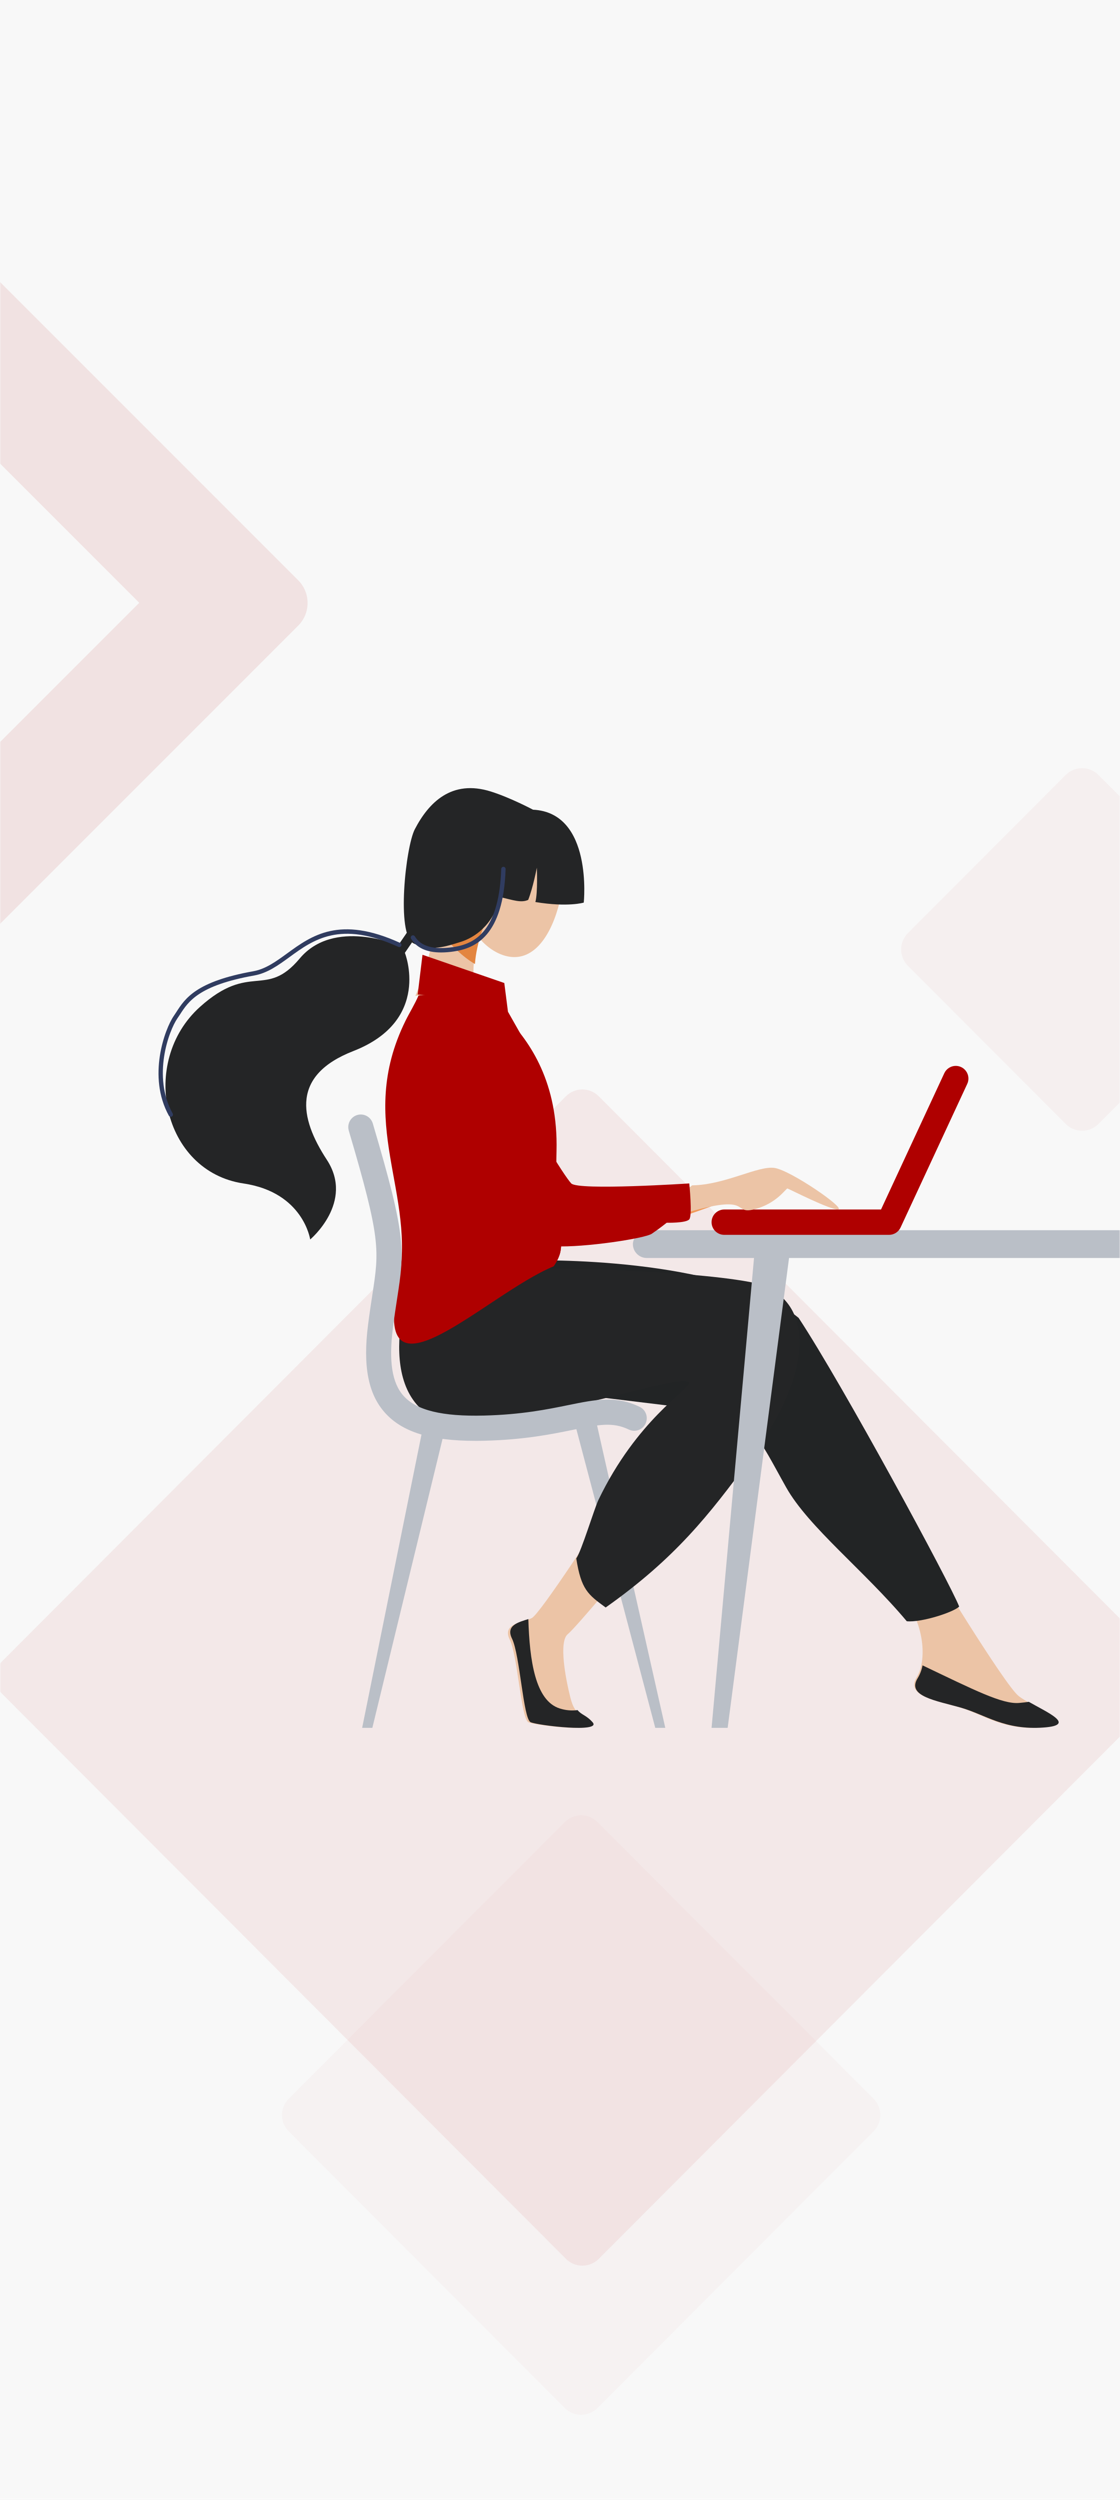 <svg width="484" height="1080" viewBox="0 0 484 1080" fill="none" xmlns="http://www.w3.org/2000/svg">
<rect width="484" height="1080" fill="#F8F8F8"/>
<mask id="mask0_838_52798" style="mask-type:luminance" maskUnits="userSpaceOnUse" x="0" y="0" width="484" height="1080">
<rect width="484" height="1080" fill="white"/>
</mask>
<g mask="url(#mask0_838_52798)">
<path opacity="0.026" fill-rule="evenodd" clip-rule="evenodd" d="M244.057 787.21C247.964 783.296 254.306 783.296 258.212 787.21L377.492 906.711C381.388 910.615 381.388 916.936 377.492 920.84L258.212 1040.34C254.306 1044.26 247.964 1044.26 244.057 1040.34L124.778 920.84C120.881 916.936 120.881 910.615 124.778 906.711L244.057 787.21Z" fill="#AF0000"/>
<g opacity="0.038" filter="url(#filter0_f_838_52798)">
<path fill-rule="evenodd" clip-rule="evenodd" d="M460.542 334.813C464.448 330.899 470.79 330.899 474.697 334.813L542.894 403.136C546.79 407.04 546.79 413.362 542.894 417.265L474.697 485.589C470.79 489.503 464.448 489.503 460.542 485.589L392.344 417.265C388.448 413.362 388.448 407.04 392.344 403.136L460.542 334.813Z" fill="#AF0000"/>
</g>
<path opacity="0.066" fill-rule="evenodd" clip-rule="evenodd" d="M244.581 473.62C248.487 469.706 254.829 469.706 258.736 473.62L502.366 717.703C506.262 721.606 506.262 727.928 502.366 731.832L258.736 975.914C254.829 979.828 248.487 979.828 244.581 975.914L0.951 731.832C-2.946 727.928 -2.946 721.607 0.951 717.703L244.581 473.62Z" fill="#AF0000"/>
<path opacity="0.09" fill-rule="evenodd" clip-rule="evenodd" d="M128.862 270.301C134.275 264.888 134.267 256.104 128.844 250.681L-24.331 97.506C-29.754 92.083 -38.538 92.075 -43.951 97.488L-196.842 250.379C-202.255 255.792 -202.247 264.576 -196.824 269.999L-43.649 423.174C-38.226 428.597 -29.442 428.605 -24.029 423.192L128.862 270.301ZM-34.077 166.165L60.184 260.427L-33.903 354.514L-128.164 260.252L-34.077 166.165Z" fill="#AF0000"/>
<rect width="302" height="12" rx="6" transform="matrix(-1 0 0 1 575.5 531.5)" fill="#BABFC7"/>
<path d="M201.434 381.156C197.354 395.297 207.315 409.869 218.284 412.93C229.253 415.991 237.085 406.384 241.165 392.243C245.246 378.102 239.656 364.16 228.684 361.099C217.711 358.037 205.51 367.019 201.434 381.156Z" fill="#ECC4A6"/>
<path d="M261.059 654.5C261.059 654.5 233.521 697.212 229.8 699.071C226.078 700.929 216.783 701.389 220.268 708.343C223.753 715.296 225.15 742.699 228.391 744.093C231.633 745.488 259.539 748.729 255.354 744.093C251.168 739.457 248.596 741.775 246.484 733.415C244.372 725.055 241.408 709.27 245.358 706.021C249.307 702.772 273.5 673.546 273.5 673.546L261.059 654.5Z" fill="#ECC4A6"/>
<path d="M400.478 672.5C400.478 672.5 433.946 727.732 440.146 732.696C446.345 737.661 466.792 745.112 450.062 746.351C433.332 747.591 425.272 740.767 414.734 737.661C404.195 734.555 391.185 732.696 396.143 724.63C401.101 716.563 399.04 698.95 388.35 687.778C377.661 676.605 400.478 672.5 400.478 672.5Z" fill="#ECC4A6"/>
<path fill-rule="evenodd" clip-rule="evenodd" d="M229.291 544.542C229.291 544.542 312.233 542.372 345.117 569.371C364.352 598.546 410.884 684.628 414.5 694.099C412.018 696.582 398.056 701.071 391.854 700.44C373.548 678.609 349.356 659.729 339.735 642.604C327.875 621.497 324.22 610.946 304.989 609.082C285.757 607.219 242.319 601.014 229.291 601.014C216.262 601.014 229.291 544.542 229.291 544.542Z" fill="#222425"/>
<path fill-rule="evenodd" clip-rule="evenodd" d="M156.5 746.5H160.906L192.5 616.5H182.808L156.5 746.5Z" fill="#BABFC7"/>
<path fill-rule="evenodd" clip-rule="evenodd" d="M287.5 746.5H283.169L247.5 611.5H257.038L287.5 746.5Z" fill="#BABFC7"/>
<path fill-rule="evenodd" clip-rule="evenodd" d="M182.035 539.5L230.369 547.81C230.369 547.81 294.599 548.398 323.961 553.851C350.672 558.804 354.619 589.041 323.961 630.693C306.552 654.348 291.833 673.231 261.733 694.5C254.073 688.897 251.147 686.766 249.028 673.301C251.209 670.323 256.848 651.695 258.598 648.049C275.246 613.369 297.471 600.754 297.793 597.344C294.064 591.303 198.959 628.837 180.048 606.756C161.975 585.673 182.035 539.5 182.035 539.5Z" fill="#242526"/>
<path fill-rule="evenodd" clip-rule="evenodd" d="M180.879 430.048C193.597 428.267 206.552 430.682 218.665 439.432C229.254 450.202 241.232 467.964 240.499 497.263C239.565 534.468 246.269 536.859 239.278 547.091C210.123 559.088 160.258 610.731 172.003 555.384C180.502 515.312 153.352 485.437 175.256 440.984C177.04 437.366 179.266 433.859 180.879 430.048Z" fill="#AF0000"/>
<path fill-rule="evenodd" clip-rule="evenodd" d="M240.502 511.112C241.07 530.544 243.824 536.271 241.719 542.362C229.792 543.575 207.979 548.333 202.529 555.932C196.305 564.628 190.081 565.869 192.971 559.452C195.861 553.036 203.568 543.916 191.722 512.643C179.877 481.37 174.267 460.247 185.887 438.5L240.502 511.112Z" fill="#AF0000"/>
<path d="M179.5 430.246C187.377 412.001 189.311 391.5 189.311 391.5L209.931 397.461C209.931 397.461 198.233 423.144 209.463 432.318C212.264 434.578 214.946 436.975 217.5 439.5C205.318 430.872 192.29 428.49 179.5 430.246Z" fill="#ECC4A6"/>
<path d="M189.303 395.273C190.522 394.211 192.03 392.886 193.654 391.5L210.465 396.358L210.5 396.445C210.11 397.355 205.825 407.105 205.252 416.5C200.242 413.531 194.761 408.692 188.5 400.237C188.823 398.36 189.092 396.685 189.303 395.273Z" fill="#E38540"/>
<path d="M194.529 436.089C215.715 443.481 213.366 465.826 232.868 498.73C242.959 515.768 252.319 515.515 252.319 515.515C269.801 515.425 287.263 514.32 304.616 512.204C322.543 510.013 323.679 515.347 311.23 519.806C286.083 528.798 259.991 538.482 238.948 536.147C217.906 533.813 181.924 480.121 180.069 466.145C177.501 446.827 183.858 432.358 194.529 436.089Z" fill="#F09959"/>
<path fill-rule="evenodd" clip-rule="evenodd" d="M205.45 622.5C206.761 622.5 208.099 622.5 209.476 622.449C226.644 622.022 238.327 619.637 247.717 617.721C258.681 615.483 264.734 614.248 271.749 617.624C274.448 618.919 277.681 617.771 278.97 615.06C280.259 612.349 279.116 609.101 276.417 607.807C266.115 602.865 257.494 604.625 245.563 607.061C236.587 608.89 225.421 611.171 209.209 611.575C191.063 612.03 179.998 609.326 174.402 603.078C169.405 597.511 167.944 588.159 169.804 573.645C170.438 568.68 171.076 564.55 171.637 560.902C173.219 550.622 174.263 543.807 172.967 533.317C171.768 523.566 168.551 510.574 161.106 485.387C160.553 483.524 159.053 482.099 157.171 481.648C155.289 481.198 153.311 481.79 151.981 483.202C150.652 484.615 150.173 486.632 150.726 488.495C164.598 535.431 163.875 540.004 160.932 559.243C160.363 562.953 159.718 567.157 159.064 572.262C156.771 590.16 159.091 602.266 166.362 610.367C173.838 618.7 185.981 622.5 205.45 622.5Z" fill="#BABFC7"/>
<path fill-rule="evenodd" clip-rule="evenodd" d="M398.665 719.5C421.073 730.197 433.135 736.327 440.315 735.744C442.012 735.607 443.437 735.435 444.608 735.256C452.6 739.866 465.352 745.318 451.003 746.354C434.118 747.573 425.99 740.86 415.356 737.805C404.722 734.75 391.594 732.921 396.597 724.986C397.612 723.29 398.312 721.433 398.665 719.5Z" fill="#242526"/>
<path fill-rule="evenodd" clip-rule="evenodd" d="M228.314 699.5C228.855 717.24 231.251 734.82 241.925 738.134C244.404 738.929 247.023 739.166 249.601 738.828C251.279 740.939 253.328 740.963 256.076 744.069C260.229 748.752 232.552 745.478 229.324 744.069C226.096 742.66 224.718 714.992 221.263 707.956C218.419 702.185 224.138 700.835 228.314 699.5Z" fill="#242526"/>
<path fill-rule="evenodd" clip-rule="evenodd" d="M312.968 533.5H384.215C386.341 533.499 388.275 532.264 389.171 530.335L417.963 468.335C418.814 466.559 418.644 464.462 417.519 462.845C416.394 461.228 414.488 460.342 412.527 460.523C410.567 460.705 408.856 461.928 408.047 463.724L380.727 522.558H312.968C309.948 522.558 307.5 525.007 307.5 528.029C307.5 531.05 309.948 533.5 312.968 533.5Z" fill="#AF0000"/>
<path d="M299.107 512.117C313.512 511.907 327.795 503.378 334.892 504.624C341.989 505.87 365.163 521.837 362.248 522.458C359.332 523.079 340.949 513.623 340.305 513.479C339.66 513.336 335.713 520.028 325.9 522.485C316.087 524.943 325.833 515.183 295.418 524.306C275.659 530.242 299.107 512.117 299.107 512.117Z" fill="#ECC4A6"/>
<path fill-rule="evenodd" clip-rule="evenodd" d="M182.582 412.5L180.5 429.677C180.5 429.677 198.819 430.795 207.933 436.055C217.047 441.315 230.5 456.5 230.5 456.5L219.512 437.106L217.926 424.697L182.582 412.5Z" fill="#AF0000"/>
<path fill-rule="evenodd" clip-rule="evenodd" d="M190.681 433.839C204.43 431.265 210.79 443.569 219.703 463.659C228.617 483.748 243.832 508.141 246.866 511.289C249.901 514.437 297.855 511.289 297.855 511.289C297.855 511.289 299.306 525.164 297.855 526.82C296.404 528.475 288.115 528.269 288.115 528.269C288.115 528.269 284.797 530.917 281.689 533.011C278.581 535.104 252.252 539.039 240.025 538.438C227.798 537.837 216.599 536.779 214.942 534.914C213.285 533.05 179.913 481.694 177.837 463.264C175.761 444.833 183.666 435.157 190.681 433.839Z" fill="#AF0000"/>
<path d="M230.343 349.821C256.343 351.06 252.268 389.956 252.268 389.956C252.268 389.956 245.512 392.032 231.367 389.713C232.454 385.537 231.988 374.871 231.988 374.871C231.988 374.871 230.343 383.527 228.255 388.783C225.267 390.149 221.883 388.937 216.128 387.556C213.175 399.905 204.828 405.138 199.112 406.924C192.798 408.9 186.116 411.254 178.654 407.542C171.192 403.829 175.293 365.902 179.255 358.273C185.204 346.827 195.088 336.577 212.19 341.987C220.766 344.704 230.343 349.821 230.343 349.821Z" fill="#242526"/>
<path d="M185.5 396.261L174.962 411.661C174.962 411.661 186.638 440.865 152.683 454.099C126.089 464.463 129.224 482.721 141.238 501.071C153.252 519.421 134.046 535.5 134.046 535.5C134.046 535.5 131.12 515.159 105.279 511.317C70.047 506.084 60.071 458.727 86.385 435.048C108.164 415.454 114.786 431.683 129.527 414.099C144.269 396.515 172.093 408.389 172.093 408.389L182.293 393.5L185.5 396.261Z" fill="#242526"/>
<path d="M73.791 482.5C73.95 482.501 74.106 482.462 74.245 482.385C74.467 482.268 74.632 482.068 74.705 481.83C74.778 481.592 74.752 481.334 74.633 481.115C65.711 464.92 72.988 445.3 76.654 439.984C77.041 439.422 77.41 438.849 77.817 438.245C81.421 432.667 85.905 425.727 109.829 421.453C115.593 420.426 120.26 417.029 125.197 413.432C135.399 406.004 146.965 397.583 172.089 409.055C172.401 409.229 172.786 409.214 173.083 409.015C173.38 408.816 173.538 408.468 173.492 408.116C173.446 407.764 173.203 407.467 172.864 407.35C146.729 395.425 134.689 404.188 124.065 411.921C119.305 415.383 114.81 418.657 109.48 419.614C84.741 424.031 80.001 431.355 76.211 437.237C75.824 437.83 75.467 438.391 75.094 438.93C71.25 444.496 63.613 465.054 72.973 482.015C73.138 482.311 73.45 482.496 73.791 482.5Z" fill="#303C60"/>
<path d="M190.641 411.5C192.496 411.489 194.347 411.339 196.18 411.053C205.302 409.688 217.539 404.51 218.5 375.428C218.489 374.924 218.086 374.517 217.582 374.501C217.078 374.484 216.649 374.864 216.605 375.365C216.215 387.355 213.83 396.222 209.529 401.727C206.264 405.91 201.932 408.277 195.907 409.179C187.465 410.443 181.869 408.888 179.277 404.553C179.102 404.26 178.784 404.082 178.443 404.087C178.102 404.091 177.789 404.277 177.622 404.574C177.455 404.872 177.46 405.236 177.634 405.529C180.012 409.498 184.375 411.5 190.641 411.5Z" fill="#303C60"/>
<path fill-rule="evenodd" clip-rule="evenodd" d="M307.5 746.5H314.452L341.5 539.5H326.205L307.5 746.5Z" fill="#BABFC7"/>
</g>
<defs>
<filter id="filter0_f_838_52798" x="381.267" y="323.722" width="172.704" height="172.957" filterUnits="userSpaceOnUse" color-interpolation-filters="sRGB">
<feFlood flood-opacity="0" result="BackgroundImageFix"/>
<feBlend mode="normal" in="SourceGraphic" in2="BackgroundImageFix" result="shape"/>
<feGaussianBlur stdDeviation="4.077" result="effect1_foregroundBlur_838_52798"/>
</filter>
</defs>
</svg>
